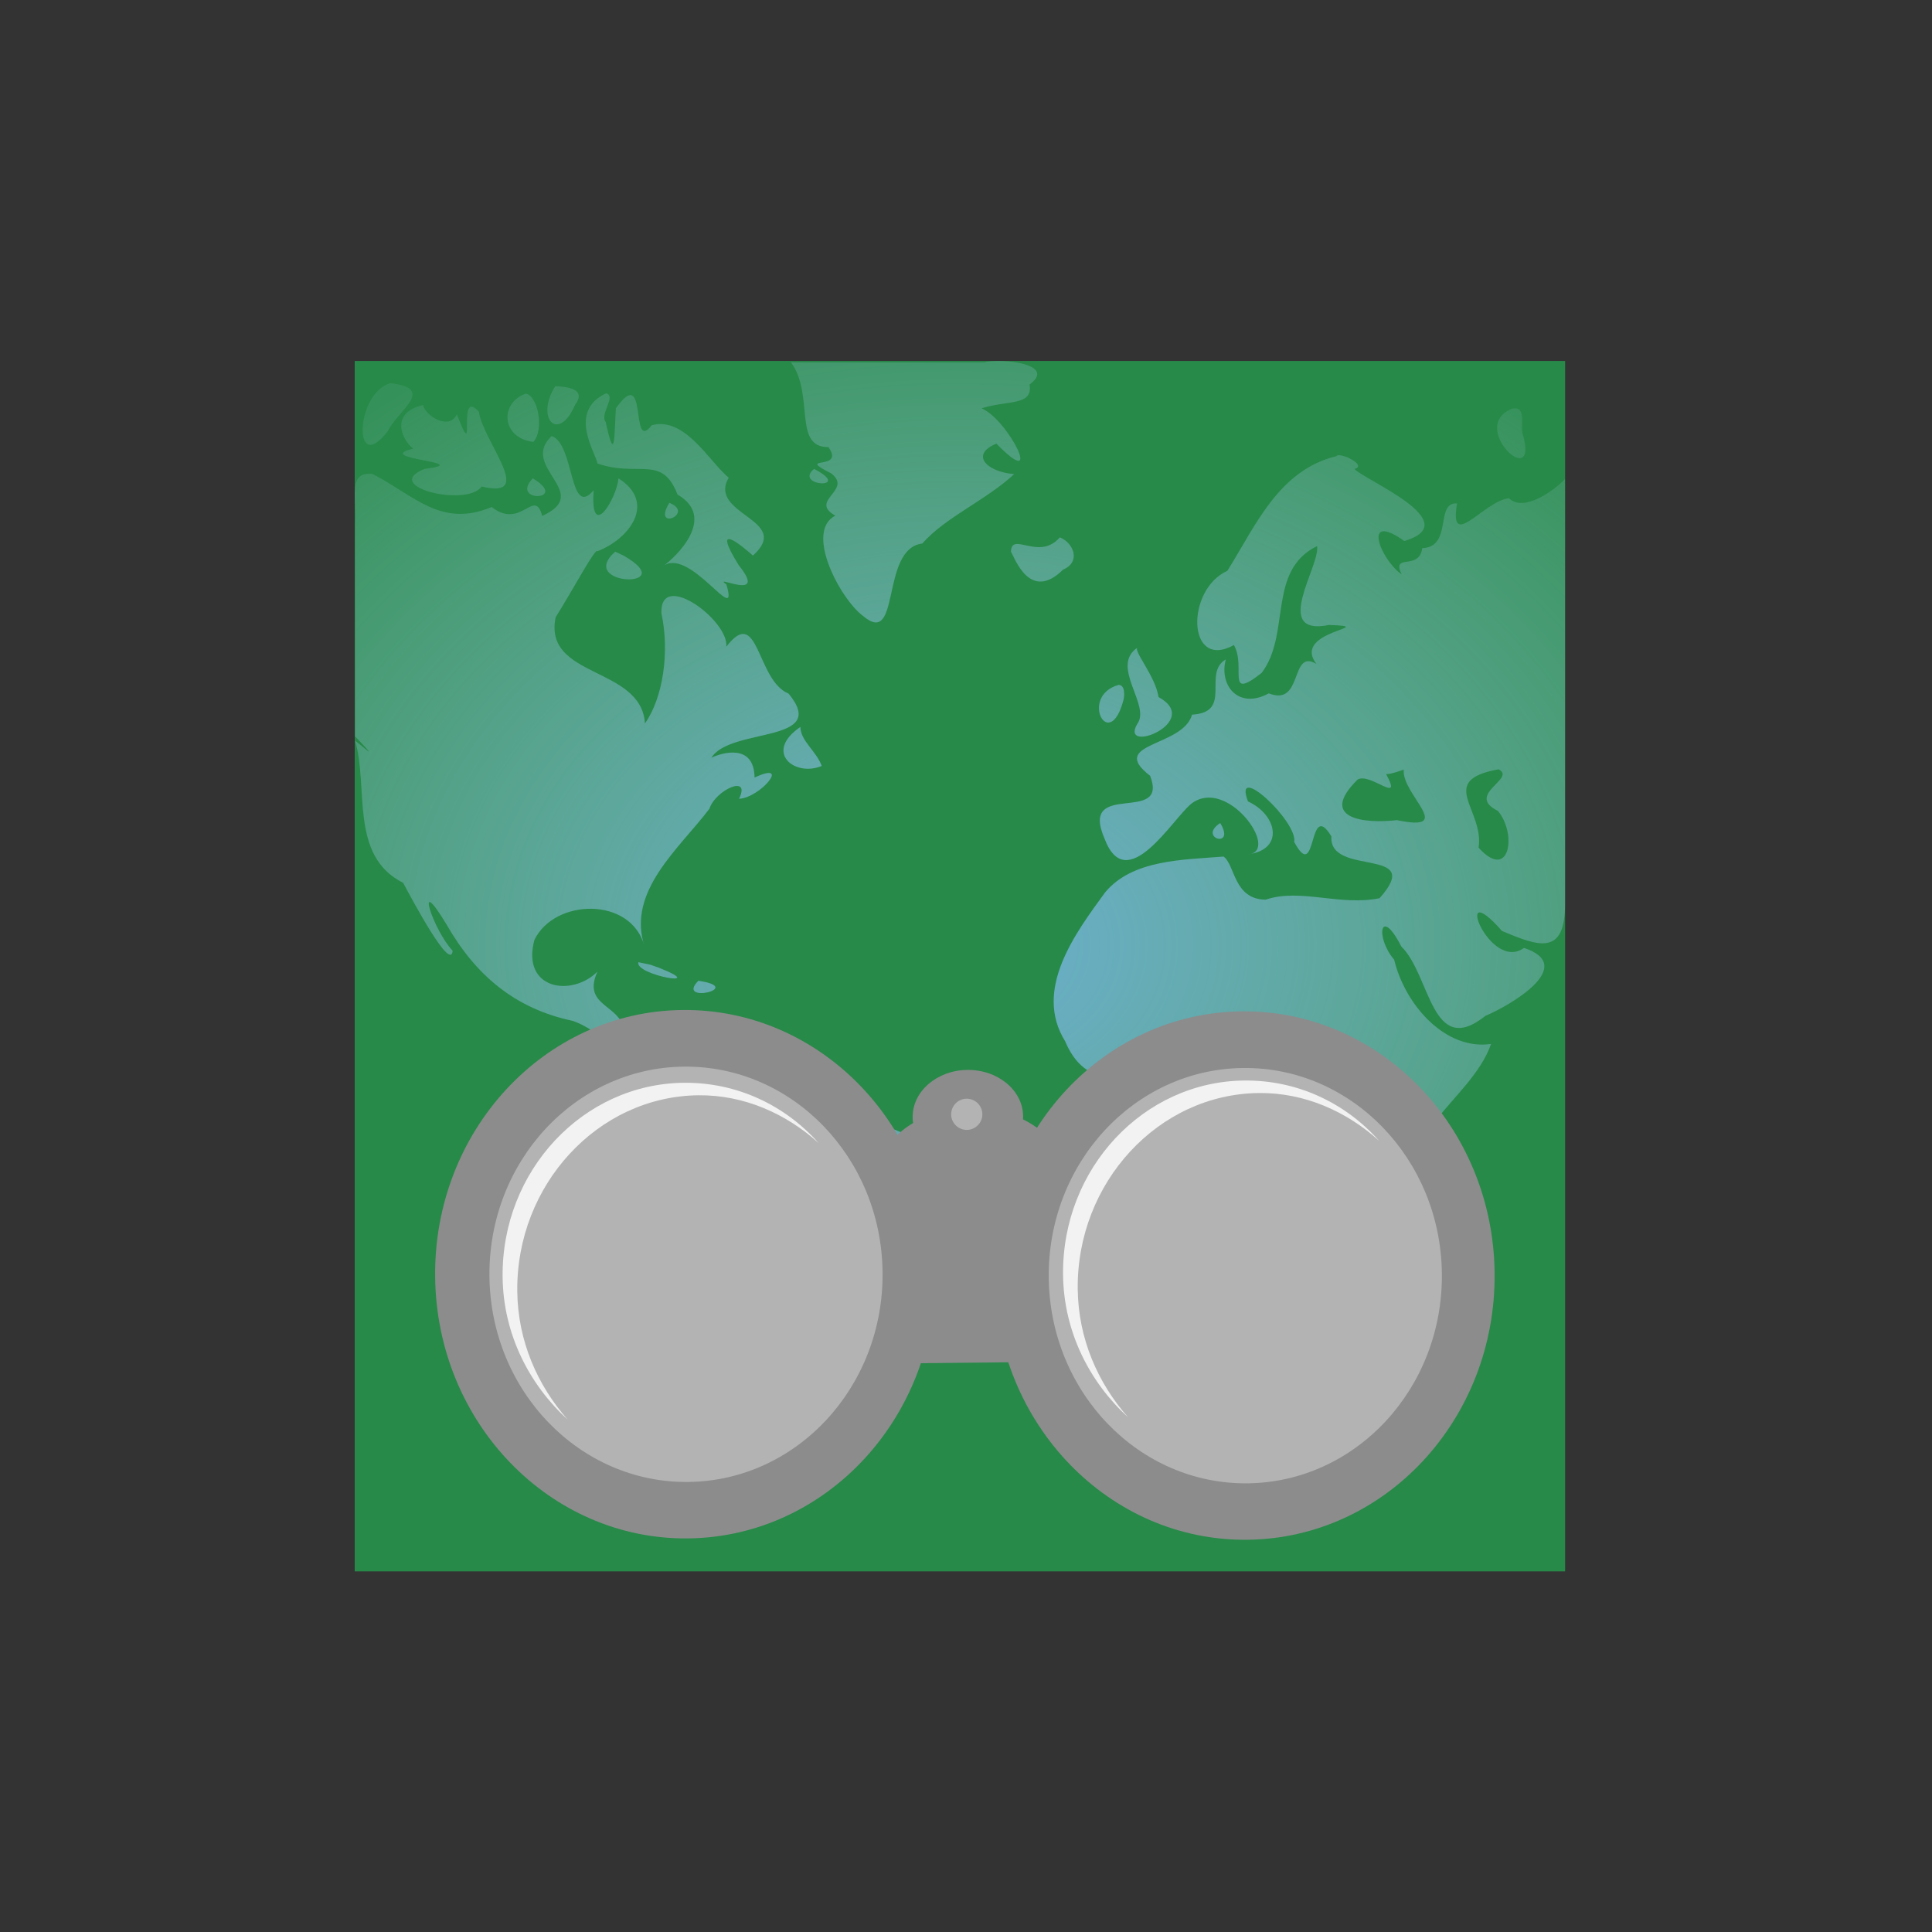 <?xml version="1.0" encoding="UTF-8" standalone="no"?>
<!-- Created with Inkscape (http://www.inkscape.org/) -->

<svg
   xmlns:dc="http://purl.org/dc/elements/1.1/"
   xmlns:cc="http://creativecommons.org/ns#"
   xmlns:rdf="http://www.w3.org/1999/02/22-rdf-syntax-ns#"
   xmlns:svg="http://www.w3.org/2000/svg"
   xmlns="http://www.w3.org/2000/svg"
   xmlns:xlink="http://www.w3.org/1999/xlink"
   xmlns:sodipodi="http://sodipodi.sourceforge.net/DTD/sodipodi-0.dtd"
   xmlns:inkscape="http://www.inkscape.org/namespaces/inkscape"
   id="svg7384"
   height="48"
   width="48"
   version="1.1"
   inkscape:version="0.48.5 r10040"
   sodipodi:docname="edit-web-search.svg"
   inkscape:export-filename="/home/uri/Descargas/NITRUX-KDE/NITRUX-KDE/16x16/actions/view-preview.png"
   inkscape:export-xdpi="30"
   inkscape:export-ydpi="30">
  <rect width="100%" height="100%" fill="#333333" stroke="none"/>
  <defs
     id="defs9">
    <linearGradient
       id="linearGradient4132">
      <stop
         id="stop4134"
         style="stop-color:#7bb8f0;stop-opacity:1"
         offset="0" />
      <stop
         id="stop4136"
         style="stop-color:#b5d5f2;stop-opacity:0.122"
         offset="1" />
    </linearGradient>
    <radialGradient
       inkscape:collect="always"
       xlink:href="#linearGradient4132"
       id="radialGradient3026"
       gradientUnits="userSpaceOnUse"
       gradientTransform="matrix(1.09,0,0,0.84,-12.644,-50.524)"
       cx="63.98"
       cy="61.949"
       fx="63.98"
       fy="61.949"
       r="58.02" />
  </defs>
  <sodipodi:namedview
     pagecolor="#ffffff"
     bordercolor="#666666"
     borderopacity="1"
     objecttolerance="10"
     gridtolerance="10"
     guidetolerance="10"
     inkscape:pageopacity="0"
     inkscape:pageshadow="2"
     inkscape:window-width="1280"
     inkscape:window-height="670"
     id="namedview7"
     showgrid="false"
     inkscape:zoom="7.928607"
     inkscape:cx="-14.558495"
     inkscape:cy="30.260181"
     inkscape:window-x="-2"
     inkscape:window-y="-3"
     inkscape:window-maximized="1"
     inkscape:current-layer="svg7384"
     showguides="true"
     inkscape:guide-bbox="true">
    <sodipodi:guide
       orientation="0,1"
       position="26.518,9.838"
       id="guide3017" />
  </sodipodi:namedview>
  <title
     id="title9167">Gnome Symbolic Icon Theme</title>
  <g
     id="g3022"
     transform="matrix(0.358,0,0,0.358,3.409,22.943)">
    <rect
       width="84"
       height="84"
       rx="6"
       ry="0"
       x="15.095"
       y="-39.036"
       id="rect2419-8"
       style="fill:#278a49;fill-opacity:1;fill-rule:nonzero;stroke:none;display:inline" />
    <path
       d="m 45.368,-38.939 c 1.65,2.216 0.113,5.915 2.601,5.879 1.212,1.713 -2.415,0.511 0.204,1.831 1.506,1.186 -1.593,1.864 0.272,2.928 -2.15,1.109 0.348,5.801 1.945,6.975 2.628,2.212 1.162,-4.683 4.095,-5.042 1.593,-1.819 4.392,-2.986 6.379,-4.816 -1.942,-0.158 -3.076,-1.366 -1.237,-2.115 3.385,3.469 0.849,-1.643 -1.025,-2.452 1.813,-0.577 3.577,-0.154 3.325,-1.651 1.916,-1.402 -1.842,-1.854 -3.184,-1.537 -4.458,0 -8.917,0 -13.375,0 z M 17.567,-37.492 c -2.45,0.698 -2.621,6.552 -0.158,3.301 0.604,-1.335 3.397,-2.943 0.158,-3.301 z m 11.446,0.203 c -1.412,2.214 0.205,3.99 1.38,1.289 0.832,-1.128 -0.618,-1.247 -1.38,-1.289 z m 3.529,0.497 c -2.729,1.265 -0.673,4.213 -0.605,4.869 2.875,0.994 4.473,-0.65 5.561,2.16 2.735,1.576 -0.054,4.315 -1.081,5.028 1.849,-1.61 5.404,4.378 4.472,1.214 -1.112,-0.812 2.985,1.304 0.86,-1.334 -1.956,-3.151 0.155,-1.411 0.98,-0.675 2.805,-2.515 -3.174,-2.819 -1.681,-5.407 -1.308,-1.059 -3.023,-4.267 -5.339,-3.64 -1.55,2.005 -0.214,-4.368 -2.489,-1.179 -0.118,1.783 -0.043,4.044 -0.706,0.956 -0.444,-0.541 0.764,-1.797 0.027,-1.993 z m -5.565,0.023 c -1.832,0.611 -1.733,3.085 0.519,3.35 0.771,-0.879 0.306,-3.184 -0.519,-3.35 z m -7.148,0.791 c -2.379,0.564 -1.408,2.482 -0.68,3.022 -2.945,0.738 4.496,0.943 0.793,1.41 -3.081,1.23 2.967,2.68 3.959,1.221 3.804,0.93 0.137,-3.045 -0.197,-5.2 -1.613,-1.731 -0.064,3.99 -1.522,0.184 -0.509,1.13 -2.127,0.167 -2.353,-0.637 z M 95.43,-35.729 c -3.192,1.249 1.984,5.963 0.698,1.675 -0.128,-0.518 0.288,-1.886 -0.698,-1.675 z m -66.666,1.899 c -2.294,2.156 2.916,3.938 -0.659,5.544 -0.536,-2.002 -1.458,1.002 -3.503,-0.615 -3.516,1.464 -5.314,-0.762 -8.258,-2.288 -1.768,-0.22 -1.104,1.68 -1.221,3.458 0,4.916 0,9.832 0,14.748 1.733,1.824 0.676,0.805 0,0.302 0.951,3.24 -0.42,7.976 3.331,9.861 0.638,1.182 3.313,6.22 3.436,4.713 -1.341,-1.404 -2.717,-5.615 -0.448,-1.862 2.033,3.567 4.775,5.881 8.78,6.729 2.19,0.745 3.991,3.305 5.917,2.742 1.089,2.871 -3.227,5.627 0.145,8.304 1.761,2.71 4.716,4.488 3.116,8.293 -1.119,3.716 -0.64,7.766 -1.608,11.229 -0.3,2.108 2.938,7.457 2.657,3.174 0.946,-2.977 0.921,-6.253 3.148,-8.361 3.047,0.024 0.582,-3.276 3.607,-2.845 1.846,-2.419 2.38,-5.304 5.495,-6.265 0.372,-2.936 5.179,-7.433 0.213,-8.576 -1.35,-0.665 -4.824,-0.904 -4.559,-1.232 0.538,-2.913 -4.493,-3.743 -6.634,-4.935 -2.811,-1.995 -7.034,3.314 -8.025,-1.26 -0.591,-1.439 -2.751,-1.463 -1.758,-3.683 -1.789,1.779 -5.289,1.239 -4.373,-2.198 1.392,-2.894 6.736,-3.031 7.646,0.45 -1.264,-3.839 2.444,-6.828 4.503,-9.559 0.419,-1.306 2.91,-2.427 2.053,-0.692 1.46,-0.053 3.673,-2.687 1.079,-1.471 -0.037,-2.403 -2.273,-1.719 -2.998,-1.378 1.344,-2.133 8.245,-0.967 5.355,-4.452 -2.239,-0.907 -2.053,-6.201 -4.318,-3.252 0.191,-1.817 -4.61,-5.374 -4.505,-2.327 0.586,2.727 0.107,5.868 -1.14,7.655 -0.26,-3.996 -7.076,-3.113 -6.199,-7.37 1.269,-2.029 2.753,-4.836 2.894,-4.583 2.275,-0.869 4.105,-3.395 1.468,-5.056 -0.141,1.447 -1.983,4.434 -1.724,0.822 -1.706,2.022 -1.316,-3.218 -2.914,-3.761 z m 54.45,1.402 c -3.996,0.977 -5.58,4.793 -7.557,7.954 -2.914,1.314 -2.803,6.955 0.452,5.153 0.871,1.522 -0.61,3.92 1.928,1.93 2.047,-2.709 0.358,-7.089 3.841,-8.797 0.254,1.328 -3.213,6.287 0.837,5.472 3.662,0.138 -2.662,0.365 -0.881,2.703 -1.85,-1.098 -0.889,2.998 -3.304,2.045 -2.092,1.138 -3.464,-0.528 -2.985,-2.354 -1.646,0.96 0.518,3.669 -2.34,3.831 -0.64,2.273 -5.903,1.93 -2.91,4.244 1.329,3.444 -4.952,0.216 -3.169,4.348 1.525,4.086 4.722,-1.354 6.019,-2.405 2.502,-1.941 6.211,3.309 3.959,3.505 2.525,-0.339 2.006,-2.74 -0.017,-3.669 -1.093,-2.834 3.459,1.39 3.207,2.81 1.606,3.007 0.945,-3.079 2.579,-0.384 -0.191,2.842 6.574,0.668 3.344,4.29 -2.777,0.559 -5.51,-0.716 -7.901,0.101 -2.225,-0.02 -2.113,-2.397 -2.924,-2.992 -2.83,0.23 -6.328,0.204 -8.223,2.49 -2.049,2.811 -5.004,6.74 -2.771,10.33 2.235,5.319 7.777,0.276 10.963,3.417 0.947,1.31 -0.821,2.867 1.297,4.285 0.797,3.022 -0.904,5.891 1.052,8.78 1.012,2.717 1.64,6.783 5.406,4.301 3.986,-2.398 2.924,-6.819 6.213,-9.268 -2.602,-5.036 3.184,-7.244 4.627,-11.331 -3.154,0.462 -5.964,-2.682 -6.726,-5.847 -1.325,-1.537 -0.984,-3.804 0.496,-0.916 2.034,1.971 2.078,7.819 5.841,4.811 1.72,-0.719 6.419,-3.464 2.675,-4.713 -2.413,1.748 -5.075,-5.222 -1.532,-1.179 2.576,1.093 4.38,1.744 4.38,-1.879 0,-9.761 0,-19.655 0,-29.482 -0.802,0.82 -2.864,2.334 -3.904,1.328 -1.79,0.249 -4.154,3.732 -3.591,0.365 -1.556,-0.103 -0.279,3.019 -2.417,3.106 -0.215,1.605 -2.16,0.297 -1.429,1.821 -1.501,-1.064 -2.771,-4.425 0.186,-2.316 4.391,-1.317 -2.896,-4.288 -3.458,-5.006 0.945,-0.227 -1.029,-1.212 -1.267,-0.882 z m -36.24,0.882 c -1.462,1.218 2.779,1.447 0,0 z M 27.452,-30.89 c -1.635,1.71 2.603,1.572 0,0 z m 9.478,1.696 c -1.238,2.028 1.829,0.749 0,0 z m 27.101,2.397 c -1.449,1.668 -3.362,-0.439 -3.393,0.995 0.263,0.433 1.315,3.526 3.619,1.244 1.237,-0.521 0.75,-1.836 -0.226,-2.238 z m -30.856,0.995 c -2.749,2.4 4.668,2.621 0.582,0.275 l -0.582,-0.275 z m 36.262,6.647 c -1.979,1.29 0.949,4.031 -0.043,5.318 -1.24,2.16 4.608,-0.152 1.485,-1.876 -0.223,-1.481 -1.83,-3.288 -1.442,-3.442 z m -1.335,2.6 c -2.757,0.779 -0.626,4.804 0.351,1.013 0.055,-0.22 0.129,-1.021 -0.351,-1.013 z m -22.079,2.917 c -2.565,1.749 -0.398,3.495 1.482,2.708 -0.386,-1.055 -1.464,-1.72 -1.482,-2.708 z m 48.455,2.939 c 1.28,0.646 -2.346,1.749 -0.05,2.886 1.336,1.571 0.832,4.943 -1.339,2.556 0.403,-2.665 -2.944,-4.655 1.389,-5.442 z m -6.583,0.023 c -0.174,1.712 3.694,4.373 -0.475,3.505 -2.205,0.259 -5.507,-0.067 -2.729,-2.814 0.878,-0.527 3.182,1.818 1.983,-0.374 0.425,-0.027 0.821,-0.188 1.222,-0.317 z m -12.736,3.708 c -1.608,1.036 1.112,1.83 0,0 z m -40.379,9.655 c -0.271,0.904 5.086,1.821 1.389,0.372 l -0.551,-0.194 -0.838,-0.178 z m 4.162,1.289 c -1.625,1.649 3.348,0.493 0,0 z m 54.337,15.126 c -3.531,0.091 -3.061,9.197 -0.6,3.809 0.233,-1.169 1.169,-2.712 0.6,-3.809 z"
       inkscape:connector-curvature="0"
       id="path3522-9"
       style="opacity:0.8;fill:url(#radialGradient3026);fill-opacity:1;stroke:none;display:inline" />
  </g>
  <g
     id="g3002"
     transform="matrix(1.442,-0.015,0.015,1.442,-11.093,-13.642)">
    <g
       transform="matrix(1.344,0,0,1.344,-30.175,24.657)"
       id="g3028">
      <g
         id="g3856">
        <path
           d="m 39.921,5.176 c 0,1.871 -1.435,3.387 -3.206,3.387 -1.77,0 -3.206,-1.517 -3.206,-3.387 0,-1.871 1.435,-3.387 3.206,-3.387 1.77,0 3.206,1.517 3.206,3.387 z"
           sodipodi:ry="3.387203"
           sodipodi:rx="3.2057457"
           sodipodi:cy="5.176075"
           sodipodi:cx="36.714863"
           id="path3852"
           style="fill:#8c8c8c;fill-opacity:1;fill-rule:evenodd;stroke:none"
           sodipodi:type="arc" />
        <path
           transform="matrix(0.786,0,0,0.786,7.867,1.109)"
           sodipodi:type="arc"
           style="fill:#b3b3b3;fill-opacity:1;fill-rule:evenodd;stroke:none"
           id="path3854"
           sodipodi:cx="36.714863"
           sodipodi:cy="5.176075"
           sodipodi:rx="3.2057457"
           sodipodi:ry="3.387203"
           d="m 39.921,5.176 c 0,1.871 -1.435,3.387 -3.206,3.387 -1.77,0 -3.206,-1.517 -3.206,-3.387 0,-1.871 1.435,-3.387 3.206,-3.387 1.77,0 3.206,1.517 3.206,3.387 z" />
        <path
           id="path3040"
           transform="matrix(0.744,0,0,0.744,22.446,-18.342)"
           d="m 19.188,28.312 c -1.734,0 -3.156,1.48 -3.156,3.312 0,0.99 0.443,1.861 1.094,2.469 -0.509,-0.59 -0.844,-1.358 -0.844,-2.219 0,-1.832 1.422,-3.344 3.156,-3.344 0.79,0 1.511,0.335 2.062,0.844 -0.574,-0.659 -1.398,-1.062 -2.312,-1.062 z"
           style="fill:#f2f2f2;fill-opacity:1;fill-rule:evenodd;stroke:none"
           inkscape:connector-curvature="0" />
      </g>
      <g
         id="g3860"
         transform="translate(7.169,0.092)">
        <path
           sodipodi:type="arc"
           style="fill:#8c8c8c;fill-opacity:1;fill-rule:evenodd;stroke:none"
           id="path3862"
           sodipodi:cx="36.714863"
           sodipodi:cy="5.176075"
           sodipodi:rx="3.2057457"
           sodipodi:ry="3.387203"
           d="m 39.921,5.176 c 0,1.871 -1.435,3.387 -3.206,3.387 -1.77,0 -3.206,-1.517 -3.206,-3.387 0,-1.871 1.435,-3.387 3.206,-3.387 1.77,0 3.206,1.517 3.206,3.387 z" />
        <path
           d="m 39.921,5.176 c 0,1.871 -1.435,3.387 -3.206,3.387 -1.77,0 -3.206,-1.517 -3.206,-3.387 0,-1.871 1.435,-3.387 3.206,-3.387 1.77,0 3.206,1.517 3.206,3.387 z"
           sodipodi:ry="3.387203"
           sodipodi:rx="3.2057457"
           sodipodi:cy="5.176075"
           sodipodi:cx="36.714863"
           id="path3864"
           style="fill:#b3b3b3;fill-opacity:1;fill-rule:evenodd;stroke:none"
           sodipodi:type="arc"
           transform="matrix(0.786,0,0,0.786,7.867,1.109)" />
      </g>
      <path
         sodipodi:type="arc"
         style="fill:#8c8c8c;fill-opacity:1;fill-rule:evenodd;stroke:none"
         id="path3866"
         sodipodi:cx="40.390743"
         sodipodi:cy="3.8562689"
         sodipodi:rx="1.1382008"
         sodipodi:ry="0.76905453"
         d="m 41.529,3.856 c 0,0.425 -0.51,0.769 -1.138,0.769 -0.629,0 -1.138,-0.344 -1.138,-0.769 0,-0.425 0.51,-0.769 1.138,-0.769 0.629,0 1.138,0.344 1.138,0.769 z" />
      <path
         sodipodi:type="arc"
         style="fill:#8c8c8c;fill-opacity:1;fill-rule:evenodd;stroke:none"
         id="path3868"
         sodipodi:cx="40.390743"
         sodipodi:cy="3.3179307"
         sodipodi:rx="0.7075302"
         sodipodi:ry="0.59986258"
         d="m 41.098,3.318 c 0,0.331 -0.317,0.6 -0.708,0.6 -0.391,0 -0.708,-0.269 -0.708,-0.6 0,-0.331 0.317,-0.6 0.708,-0.6 0.391,0 0.708,0.269 0.708,0.6 z"
         transform="translate(-0.031,-0.123)" />
      <rect
         style="fill:#8c8c8c;fill-opacity:1;fill-rule:evenodd;stroke:none"
         id="rect3870"
         width="1.538"
         height="2.123"
         x="39.499"
         y="4.225" />
      <path
         sodipodi:type="arc"
         style="fill:#b3b3b3;fill-opacity:1;fill-rule:evenodd;stroke:none"
         id="path3872"
         sodipodi:cx="40.344601"
         sodipodi:cy="3.1641197"
         sodipodi:rx="0.19995418"
         sodipodi:ry="0.19995418"
         d="m 40.545,3.164 c 0,0.11 -0.09,0.2 -0.2,0.2 -0.11,0 -0.2,-0.09 -0.2,-0.2 0,-0.11 0.09,-0.2 0.2,-0.2 0.11,0 0.2,0.09 0.2,0.2 z" />
    </g>
    <path
       id="path3040-8"
       d="m 28.835,28.377 c -1.734,0 -3.156,1.48 -3.156,3.312 0,0.99 0.443,1.861 1.094,2.469 -0.509,-0.59 -0.844,-1.358 -0.844,-2.219 0,-1.832 1.422,-3.344 3.156,-3.344 0.79,0 1.511,0.335 2.062,0.844 -0.574,-0.659 -1.398,-1.062 -2.312,-1.062 z"
       style="fill:#f2f2f2;fill-opacity:1;fill-rule:evenodd;stroke:none"
       inkscape:connector-curvature="0" />
  </g>
</svg>
